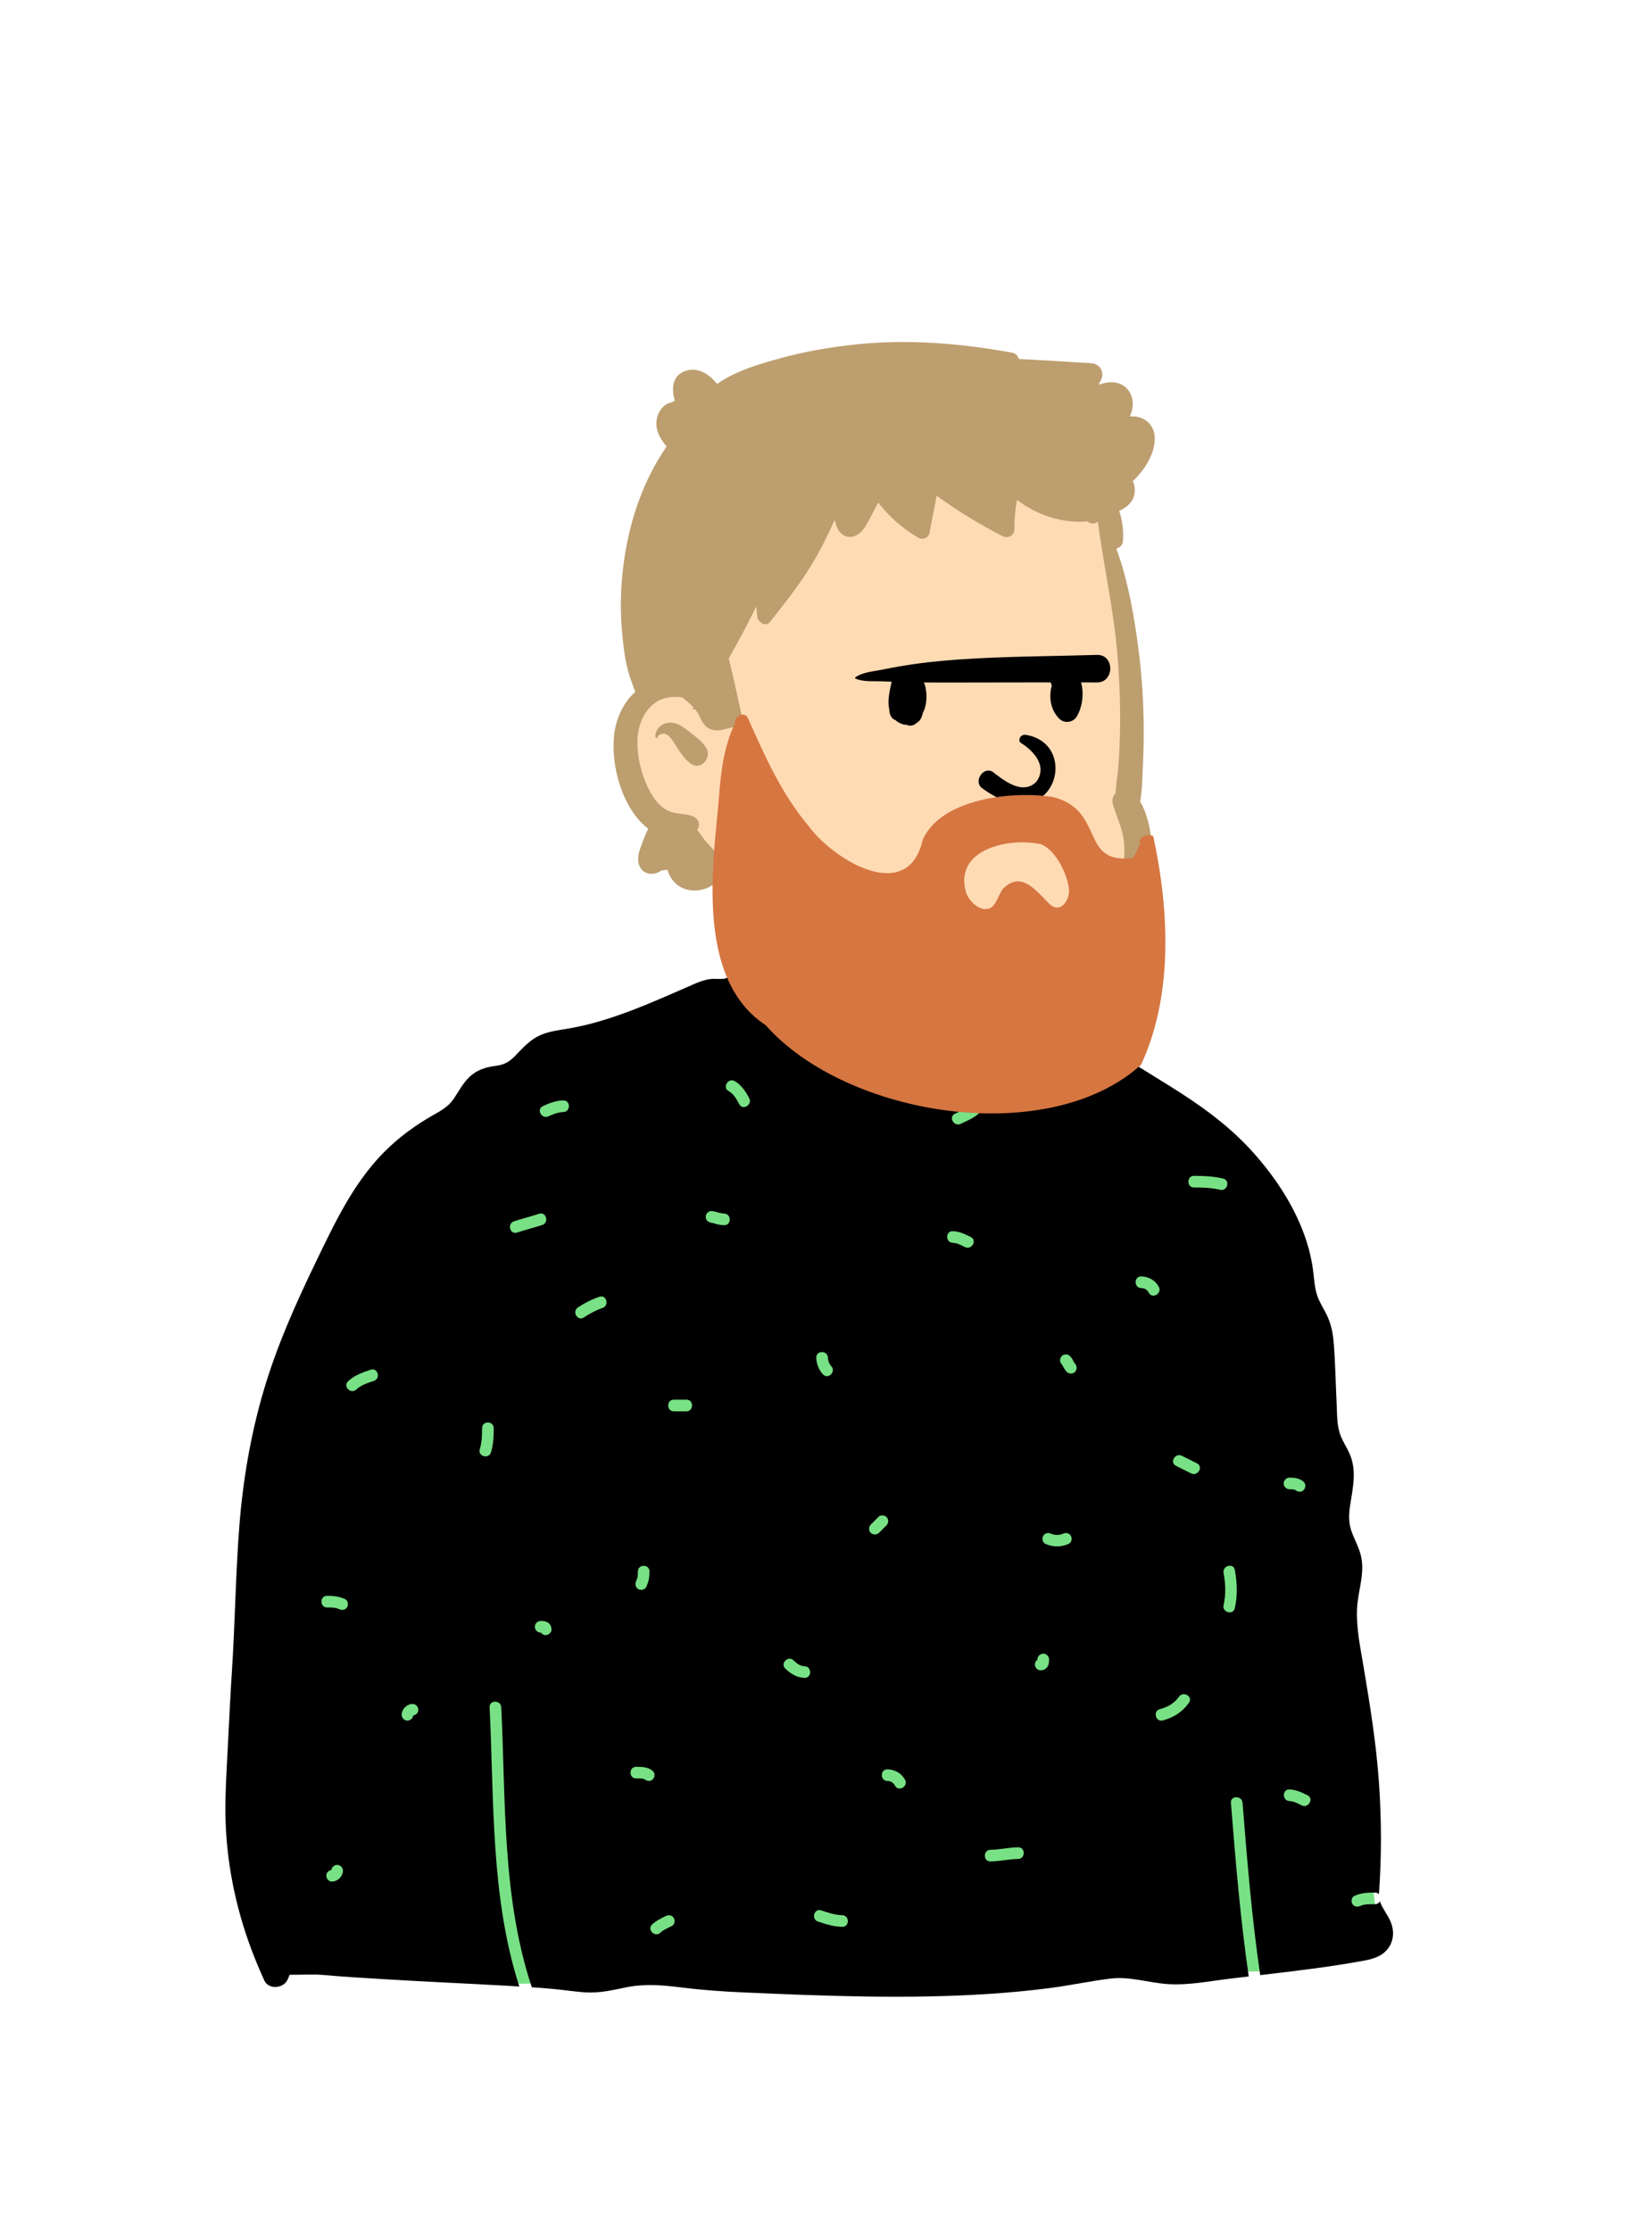 <svg width="240" height="324" viewBox="0 0 240 324" fill="none" xmlns="http://www.w3.org/2000/svg">
<path fill-rule="evenodd" clip-rule="evenodd" d="M154.008 150.111C150.095 147.262 148.155 142.597 146.695 141.803C145.62 141.219 145.64 137.188 143.487 135.761C140.598 133.846 131.39 132.422 128.04 132.156C124.825 131.901 119.232 132.437 116.215 133.615C111.185 135.579 109.178 139.326 106.963 144.153C106.963 144.153 156.697 152.069 154.008 150.111Z" fill="#FFDBB4"/>
<path fill-rule="evenodd" clip-rule="evenodd" d="M81.031 153.44H160.544L188.066 177.934L200.282 280.884L182.907 286.297L75.55 288.092L42.022 278.609L39.93 206.947L81.031 153.44Z" fill="#78E185"/>
<path fill-rule="evenodd" clip-rule="evenodd" d="M189.101 262.182C188.548 261.906 187.97 261.589 187.338 261.567C186.251 261.529 186.25 259.838 187.338 259.876C188.286 259.909 189.12 260.305 189.955 260.722C190.929 261.209 190.072 262.667 189.101 262.182M187.338 214.59C188.079 214.59 188.826 214.684 189.396 215.203C189.734 215.511 189.707 216.086 189.396 216.398C189.062 216.732 188.538 216.706 188.2 216.398C188.31 216.498 188.201 216.399 188.161 216.377C188.152 216.372 188.147 216.368 188.144 216.366C188.136 216.364 188.127 216.362 188.113 216.359C188.025 216.336 187.938 216.315 187.848 216.299C187.847 216.303 187.66 216.286 187.616 216.284C187.523 216.281 187.43 216.281 187.338 216.281C186.879 216.28 186.493 215.894 186.493 215.435C186.493 214.979 186.881 214.59 187.338 214.59M179.391 233.556C179.149 234.618 177.52 234.165 177.761 233.106C178.112 231.566 178.048 229.988 177.761 228.442C177.563 227.377 179.192 226.925 179.391 227.993C179.735 229.847 179.812 231.708 179.391 233.556M177.256 172.79C175.997 172.491 174.752 172.456 173.465 172.455C172.376 172.455 172.377 170.764 173.465 170.764C174.901 170.765 176.303 170.827 177.705 171.16C178.765 171.412 178.313 173.041 177.256 172.79M173.038 213.974C172.308 213.609 171.578 213.244 170.848 212.878C169.874 212.391 170.731 210.933 171.701 211.418L173.891 212.514C174.865 213.001 174.009 214.459 173.038 213.974M172.734 247.27C171.808 248.606 170.506 249.436 168.944 249.85C167.89 250.13 167.444 248.498 168.494 248.22C169.612 247.923 170.605 247.384 171.275 246.417C171.891 245.528 173.356 246.374 172.734 247.27M166.894 187.741C166.644 187.272 166.267 187.074 165.798 187.064C164.711 187.039 164.711 185.348 165.798 185.373C166.865 185.397 167.844 185.933 168.353 186.887C168.867 187.847 167.407 188.701 166.894 187.741M156.174 199.233C155.871 199.563 155.284 199.555 154.979 199.233C154.792 199.036 154.636 198.816 154.512 198.575C154.465 198.484 154.421 198.39 154.37 198.302C154.347 198.262 154.321 198.223 154.295 198.185C154.286 198.177 154.268 198.158 154.249 198.138C153.924 197.794 153.932 197.287 154.249 196.942C154.552 196.612 155.139 196.62 155.444 196.942C155.63 197.139 155.787 197.359 155.91 197.6C155.957 197.692 156.002 197.785 156.053 197.874C156.076 197.914 156.102 197.953 156.128 197.991C156.137 197.999 156.155 198.018 156.174 198.038C156.499 198.381 156.491 198.888 156.174 199.233M155.273 224.2C154.172 224.704 152.965 224.704 151.864 224.2C151.447 224.009 151.349 223.407 151.561 223.043C151.808 222.622 152.303 222.55 152.717 222.74C153.217 222.968 153.921 222.968 154.42 222.74C154.837 222.549 155.327 222.617 155.576 223.043C155.79 223.409 155.688 224.01 155.273 224.2M152.271 241.872C152.081 242.32 151.673 242.558 151.196 242.576C150.723 242.594 150.37 242.174 150.351 241.731C150.338 241.444 150.493 241.199 150.715 241.047C150.715 241.032 150.716 241.016 150.716 241C150.716 240.526 151.103 240.175 151.561 240.155C152.017 240.134 152.406 240.558 152.406 241C152.406 241.299 152.387 241.595 152.271 241.872M147.91 269.967C146.561 269.989 145.243 270.31 143.894 270.332C142.804 270.35 142.808 268.659 143.894 268.641C145.243 268.619 146.561 268.298 147.91 268.276C149 268.258 148.997 269.949 147.91 269.967M142.301 161.616C141.512 162.369 140.537 162.739 139.575 163.21C138.601 163.686 137.745 162.227 138.722 161.75C139.536 161.351 140.438 161.057 141.106 160.421C141.894 159.67 143.091 160.864 142.301 161.616M140.182 181.105C139.628 180.828 139.051 180.512 138.418 180.49C137.332 180.452 137.33 178.761 138.418 178.799C139.367 178.832 140.2 179.228 141.035 179.645C142.01 180.132 141.153 181.589 140.182 181.105M130.022 259.322C129.772 258.854 129.395 258.656 128.927 258.645C127.839 258.621 127.838 256.93 128.927 256.955C129.993 256.979 130.972 257.515 131.482 258.469C131.995 259.429 130.535 260.282 130.022 259.322M126.504 222.607C126.167 222.298 126.191 221.724 126.504 221.411C126.869 221.046 127.234 220.681 127.599 220.316C127.933 219.982 128.456 220.006 128.794 220.316C129.13 220.625 129.107 221.198 128.794 221.511C128.429 221.877 128.064 222.242 127.699 222.607C127.364 222.941 126.841 222.917 126.504 222.607M122.355 279.828C121.136 279.799 119.993 279.449 118.845 279.067C117.816 278.725 118.26 277.092 119.294 277.437C120.292 277.769 121.294 278.112 122.355 278.137C123.443 278.162 123.443 279.853 122.355 279.828M116.879 243.672C115.777 243.641 114.864 243.08 114.091 242.328C113.31 241.568 114.506 240.374 115.286 241.133C115.728 241.563 116.239 241.963 116.879 241.981C117.966 242.011 117.967 243.702 116.879 243.672M120.28 197.175C120.293 197.625 120.483 198.107 120.762 198.403C121.509 199.194 120.316 200.391 119.567 199.599C118.95 198.945 118.615 198.069 118.589 197.175C118.558 196.084 120.249 196.089 120.28 197.175M107.388 160.35C107.034 159.657 106.571 158.845 105.866 158.462C104.908 157.942 105.762 156.483 106.719 157.002C107.677 157.522 108.363 158.548 108.847 159.496C109.342 160.465 107.883 161.319 107.388 160.35M105.197 177.933C104.805 177.922 104.416 177.855 104.038 177.753C103.876 177.709 103.716 177.658 103.554 177.614C103.485 177.595 103.191 177.559 103.372 177.568C102.914 177.544 102.527 177.201 102.527 176.723C102.527 176.283 102.915 175.853 103.372 175.877C103.999 175.911 104.569 176.225 105.197 176.243C106.284 176.273 106.285 177.964 105.197 177.933M99.721 204.959H97.895C96.806 204.959 96.808 203.268 97.895 203.268H99.721C100.81 203.268 100.808 204.959 99.721 204.959M97.592 279.712C97.038 279.989 96.386 280.252 95.938 280.676C95.147 281.423 93.95 280.229 94.742 279.48C95.313 278.94 96.044 278.6 96.739 278.252C97.148 278.047 97.652 278.14 97.895 278.556C98.115 278.931 98 279.508 97.592 279.712M93.513 258.349C93.442 258.329 93.368 258.315 93.296 258.306C93.009 258.267 92.708 258.28 92.419 258.28C91.33 258.28 91.332 256.589 92.419 256.589C93.277 256.59 94.169 256.602 94.843 257.202C95.185 257.507 95.151 258.089 94.843 258.398C94.507 258.734 93.988 258.701 93.647 258.398C93.683 258.43 93.56 258.362 93.513 258.349M92.42 229.617C92.665 229.111 92.669 228.781 92.67 228.218C92.671 227.128 94.361 227.13 94.36 228.218C94.359 229.035 94.238 229.731 93.879 230.471C93.679 230.883 93.094 230.991 92.723 230.774C92.308 230.531 92.221 230.028 92.42 229.617M87.533 189.955C86.553 190.289 85.678 190.761 84.814 191.331C83.903 191.932 83.058 190.468 83.961 189.871C84.947 189.221 85.966 188.705 87.084 188.325C88.118 187.973 88.557 189.607 87.533 189.955M81.832 161.499C81.104 161.519 80.353 161.799 79.704 162.114C78.728 162.588 77.872 161.129 78.851 160.654C79.778 160.203 80.792 159.837 81.832 159.808C82.922 159.777 82.918 161.468 81.832 161.499M79.277 237.463C78.99 237.476 78.746 237.321 78.594 237.098C78.578 237.098 78.562 237.098 78.547 237.098C78.073 237.098 77.722 236.711 77.702 236.252C77.681 235.796 78.105 235.407 78.547 235.407C78.845 235.407 79.141 235.425 79.418 235.542C79.866 235.731 80.104 236.14 80.122 236.618C80.14 237.091 79.72 237.443 79.277 237.463M75.121 178.999C74.083 179.338 73.642 177.705 74.671 177.369C75.88 176.974 77.114 176.668 78.322 176.273C79.36 175.933 79.801 177.567 78.771 177.903C77.564 178.298 76.329 178.604 75.121 178.999M71.33 210.912C71.008 211.95 69.378 211.505 69.7 210.463C70.012 209.457 70.035 208.445 70.035 207.401C70.036 206.311 71.726 206.313 71.725 207.401C71.725 208.59 71.685 209.768 71.33 210.912M60.03 249.136C59.969 249.557 59.635 249.861 59.198 249.88C58.753 249.9 58.337 249.477 58.353 249.035C58.384 248.184 59.078 247.49 59.928 247.459C60.401 247.442 60.753 247.86 60.773 248.304C60.793 248.736 60.432 249.073 60.03 249.136M54.312 200.546C53.419 200.845 52.464 201.129 51.764 201.79C50.973 202.537 49.776 201.343 50.569 200.594C51.492 199.722 52.68 199.311 53.862 198.916C54.898 198.57 55.338 200.204 54.312 200.546M50.436 233.392C50.191 233.812 49.693 233.888 49.28 233.695C48.725 233.438 48.114 233.446 47.516 233.446C46.427 233.445 46.428 231.754 47.516 231.755C48.438 231.756 49.288 231.843 50.133 232.235C50.549 232.429 50.65 233.027 50.436 233.392M48.246 273.254C47.773 273.271 47.421 272.853 47.401 272.409C47.382 271.977 47.742 271.64 48.144 271.577C48.205 271.156 48.539 270.852 48.976 270.833C49.421 270.813 49.837 271.236 49.821 271.678C49.79 272.529 49.097 273.223 48.246 273.254M202.223 279.647C201.936 278.613 201.279 277.778 200.783 276.849C200.616 276.535 200.558 276.34 200.468 276.111C200.346 276.356 200.108 276.541 199.75 276.541C199.064 276.541 198.261 276.497 197.621 276.791C197.204 276.981 196.714 276.914 196.465 276.487C196.251 276.121 196.353 275.521 196.768 275.331C197.712 274.898 198.726 274.85 199.75 274.85C200.003 274.85 200.194 274.943 200.329 275.083C200.721 269.723 200.711 264.359 200.341 258.996C199.946 253.264 199.037 247.646 198.087 241.988C197.626 239.245 197.028 236.474 197.145 233.68C197.261 230.905 198.45 228.318 197.607 225.535C197.269 224.419 196.69 223.396 196.314 222.293C195.911 221.105 195.947 219.932 196.131 218.702C196.509 216.197 197.136 213.722 196.132 211.277C195.689 210.193 194.97 209.225 194.624 208.105C194.193 206.712 194.252 205.171 194.181 203.728C194.035 200.815 193.997 197.884 193.756 194.978C193.648 193.676 193.414 192.442 192.879 191.247C192.366 190.098 191.603 189.052 191.263 187.832C190.925 186.632 190.895 185.366 190.714 184.138C190.524 182.84 190.226 181.561 189.824 180.314C188.274 175.487 185.432 171.15 182.075 167.39C178.507 163.394 174.241 160.384 169.714 157.579C167.333 156.105 164.952 154.63 162.573 153.155C162.523 153.432 162.346 153.686 162.007 153.799C161.114 154.098 160.16 154.381 159.46 155.043C158.669 155.789 157.472 154.596 158.265 153.847C159.092 153.066 160.131 152.655 161.188 152.294C160.104 151.61 159.009 150.902 157.785 150.508C156.714 150.161 155.134 150.463 154.266 149.677C153.583 149.058 153.368 147.91 153.106 147.069C152.778 146.025 152.495 144.924 152.079 143.909C151.796 143.216 151.384 142.55 150.864 142.013C150.636 141.134 150.218 140.331 149.478 139.843C147.543 138.562 145.166 139.834 144.315 141.66C143.612 141.658 142.87 141.813 142.185 141.855C140.778 141.944 139.369 141.984 137.96 141.98C135.203 141.971 132.444 141.792 129.71 141.426C124.821 140.771 120.078 139.45 115.272 138.42C115.245 138.357 115.213 138.294 115.175 138.23C114.14 136.493 111.56 136.787 109.935 137.444C109.238 137.725 108.528 138.08 108.129 138.74C107.707 139.025 107.341 139.372 107.098 139.737C106.595 140.492 106.207 142.013 105.186 142.14C104.514 142.223 103.832 142.094 103.15 142.191C102.296 142.309 101.531 142.609 100.743 142.952C94.743 145.558 88.54 148.455 82.029 149.466C80.502 149.702 78.947 149.948 77.62 150.803C76.543 151.499 75.71 152.454 74.821 153.361C73.954 154.244 73.24 154.635 72.004 154.794C70.504 154.986 69.205 155.4 68.109 156.491C67.198 157.398 66.605 158.556 65.89 159.608C65.163 160.682 64.097 161.286 62.99 161.91C60.372 163.385 57.934 165.167 55.811 167.304C51.338 171.81 48.63 177.601 45.9 183.244C42.949 189.347 40.19 195.525 38.276 202.043C36.4 208.443 35.284 215.026 34.769 221.671C34.226 228.644 34.15 235.644 33.697 242.62C33.471 246.106 33.3 249.595 33.127 253.082C32.958 256.527 32.711 259.979 32.751 263.428C32.827 270.096 34.16 276.785 36.49 283.028C37.071 284.582 37.715 286.114 38.402 287.623C39.005 288.948 41.064 288.8 41.711 287.623C41.859 287.353 41.975 287.074 42.072 286.79C43.762 286.805 45.469 286.674 47.149 286.831C50.115 287.108 53.087 287.262 56.062 287.446C61.948 287.811 67.845 288.054 73.733 288.39C74.304 288.423 74.875 288.456 75.446 288.49C71.25 275.497 71.794 261.451 71.13 247.939C71.077 246.85 72.768 246.856 72.821 247.939C73.487 261.509 72.92 275.591 77.264 288.605C78.95 288.719 80.633 288.858 82.31 289.062C83.666 289.225 85.029 289.418 86.398 289.35C87.951 289.276 89.468 288.921 90.983 288.612C93.736 288.052 96.387 288.306 99.15 288.65C102.106 289.02 105.072 289.225 108.047 289.354C119.958 289.876 131.95 290.352 143.857 289.555C146.738 289.363 149.614 289.092 152.476 288.724C155.426 288.346 158.343 287.71 161.29 287.348C164.195 286.993 166.866 287.968 169.737 288.147C172.665 288.331 175.671 287.72 178.572 287.37C179.518 287.255 180.466 287.143 181.413 287.032C180.193 278.668 179.5 270.241 178.826 261.817C178.739 260.731 180.43 260.74 180.516 261.817C181.184 270.175 181.863 278.54 183.081 286.838C188.103 286.253 193.131 285.662 198.102 284.751C199.517 284.493 200.924 284.073 201.771 282.809C202.399 281.872 202.526 280.725 202.223 279.647" fill="black"/>
<path fill-rule="evenodd" clip-rule="evenodd" d="M129.619 53.949C141.59 53.949 153.971 63.251 158.359 69.187C162.048 74.177 164.035 96.745 164.035 111.996C164.035 115.185 165.791 121.198 165.278 124.249C163.401 135.429 155.22 144.806 139.029 144.806C122.839 144.806 111.23 138.372 99.196 121.098C93.357 121.098 90.527 116.609 90.486 109.525C90.445 102.44 96.122 99.863 96.122 99.863C96.122 99.863 94.098 71.906 99.196 64.627C104.294 57.348 117.649 53.949 129.619 53.949Z" fill="#FFDBB4"/>
<path fill-rule="evenodd" clip-rule="evenodd" d="M124.582 49.996C132.14 49.229 139.546 49.874 146.994 51.207C147.563 51.311 147.886 51.685 148.006 52.135C151.514 52.296 155.026 52.554 158.53 52.746C159.802 52.816 160.522 54.075 159.943 55.212C159.827 55.438 159.706 55.658 159.584 55.878L159.738 55.827C160.792 55.488 161.93 55.321 162.957 55.859C164.264 56.544 164.777 58.055 164.488 59.446C164.414 59.801 164.29 60.141 164.149 60.473C164.435 60.454 164.724 60.46 165.011 60.498C166.537 60.701 167.672 61.874 167.752 63.436C167.87 65.795 166.354 68.187 164.568 69.876C164.827 70.411 164.927 71.04 164.819 71.679C164.604 72.941 163.677 73.696 162.602 74.189C163.05 75.616 163.262 77.108 163.137 78.632C163.095 79.141 162.651 79.561 162.183 79.665C163.929 84.486 164.814 89.663 165.449 94.707C165.903 98.296 166.126 101.906 166.153 105.522C166.167 107.155 166.14 108.789 166.072 110.422L166.044 111.034C165.96 112.799 165.955 114.652 165.639 116.398C166.719 118.239 167.153 120.524 167.336 122.587C167.564 125.14 167.203 127.773 166.4 130.202C163.368 139.378 154.219 145.169 145.029 146.674C136.523 148.067 126.679 146.192 121.708 138.446C121.63 138.324 121.797 138.222 121.894 138.303C125.45 141.202 129.576 142.496 134.058 143.126C141.808 144.212 150.519 142.369 156.738 137.483C159.723 135.137 161.876 131.721 162.823 128.046C163.305 126.167 163.472 124.208 163.282 122.274C163.088 120.313 162.222 118.639 161.676 116.785C161.492 116.159 161.686 115.578 162.068 115.164C162.175 113.659 162.428 112.142 162.525 110.641C162.633 108.935 162.698 107.23 162.721 105.522C162.766 101.98 162.618 98.431 162.321 94.904C161.777 88.445 160.333 82.143 159.485 75.739C159.171 76.021 158.722 76.137 158.25 75.89L158.201 75.863L157.944 75.716C157.929 75.716 157.913 75.718 157.898 75.72C156.137 75.891 154.312 75.646 152.625 75.119C150.86 74.57 149.222 73.725 147.759 72.598C147.481 74.012 147.365 75.441 147.363 76.882C147.361 77.782 146.41 78.25 145.655 77.865C142.31 76.161 139.114 74.198 136.08 71.992C135.725 73.811 135.371 75.631 135.015 77.453C134.878 78.155 133.986 78.438 133.415 78.104C131.142 76.778 129.18 75.043 127.582 72.981C127.263 73.592 126.943 74.204 126.62 74.814L126.135 75.728C125.657 76.626 125.016 77.62 123.968 77.907C122.859 78.211 121.933 77.491 121.561 76.485C121.447 76.172 121.341 75.851 121.244 75.527C120.3 77.69 119.233 79.803 118.027 81.819C116.218 84.844 114.047 87.538 111.882 90.303C111.224 91.142 110.098 90.341 110.007 89.525C109.955 89.046 109.911 88.564 109.872 88.084C108.611 90.636 107.294 93.164 105.86 95.619L106.066 96.426V96.426C106.657 98.81 107.149 101.21 107.683 103.606C107.855 104.38 107.446 105.485 106.545 105.617C105.468 105.774 104.45 106.325 103.347 105.946C102.145 105.532 101.907 104.49 101.34 103.503C101.226 103.306 101.095 103.125 100.953 102.954L100.917 103.001V103.001C100.828 103.117 100.617 102.99 100.67 102.857L100.732 102.703V102.703C100.244 102.184 99.661 101.752 99.124 101.286C97.849 101.071 96.415 101.307 95.537 101.826C93.536 103.009 92.617 105.448 92.598 107.691C92.575 110.316 93.386 113.266 94.756 115.511C95.36 116.498 96.186 117.389 97.278 117.827C98.362 118.262 99.536 118.127 100.639 118.537C101.368 118.81 101.817 119.622 101.376 120.357C101.347 120.408 101.313 120.454 101.281 120.503L101.609 120.939C101.835 121.241 102.07 121.565 102.289 121.902C102.85 122.549 103.44 123.172 104.012 123.808C105.068 124.981 106.093 126.186 107.132 127.376C108.112 128.498 109.149 129.553 110.218 130.59C111.228 131.573 112.489 132.4 113.416 133.448C114.319 134.471 114.563 136.257 113.079 136.849C111.437 137.505 109.983 135.967 108.878 134.941L108.831 134.898C106.805 133.028 104.975 130.892 103.522 128.54C102.082 129.522 100 129.616 98.567 128.634C97.812 128.117 97.234 127.249 96.952 126.304C96.687 126.364 96.422 126.398 96.164 126.394C96.031 126.472 95.897 126.547 95.762 126.617C94.693 127.175 93.38 126.926 92.891 125.74C92.445 124.663 92.904 123.441 93.306 122.403L93.388 122.189C93.616 121.598 93.867 120.953 94.179 120.346C93.31 119.691 92.568 118.877 91.94 117.952C89.83 114.834 88.776 110.275 89.242 106.556C89.522 104.311 90.574 101.986 92.296 100.473L92.233 100.308V100.308C91.75 99.08 91.312 97.848 91.027 96.55C90.694 95.033 90.532 93.461 90.384 91.916C90.072 88.652 90.156 85.315 90.572 82.065C91.352 75.946 93.329 69.939 96.84 64.848C95.844 63.654 95.056 62.248 95.467 60.632C95.655 59.889 96.082 59.186 96.728 58.761C97.084 58.526 97.508 58.491 97.864 58.296L97.971 58.237C98.128 58.145 98.008 58.155 97.915 57.73C97.546 56.03 97.852 54.388 99.717 53.824C101.473 53.294 103.135 54.42 104.174 55.762C106.894 53.828 110.478 52.816 113.629 51.956C117.213 50.981 120.89 50.373 124.582 49.996ZM95.206 106.997C95.193 105.613 96.502 104.759 97.79 104.986C98.656 105.137 99.377 105.654 100.055 106.189L100.385 106.451C101.21 107.101 102.158 107.801 102.65 108.72C103.371 110.077 101.847 111.903 100.424 110.952C99.447 110.296 98.822 109.245 98.181 108.269L98.115 108.168C97.824 107.731 97.569 107.266 97.17 106.915L97.084 106.839C96.953 106.727 96.813 106.625 96.643 106.577C96.317 106.483 95.712 106.615 95.568 107.004L95.555 107.044C95.503 107.241 95.208 107.198 95.206 106.997Z" fill="#BD9E6F"/>
<path fill-rule="evenodd" clip-rule="evenodd" d="M145.532 132.536L145.983 132.416C147.597 131.976 149.272 131.278 150.813 132.235C151.37 132.58 151.453 133.315 151.014 133.79C149.765 135.14 147.922 134.878 146.234 134.892L146.151 134.892C144.453 134.916 142.767 134.831 141.086 134.587C140.864 134.555 140.82 134.187 141.022 134.099C142.485 133.457 143.991 132.951 145.532 132.536V132.536ZM148.271 107.866C149.866 108.836 152.297 111.098 150.581 113.504C148.56 115.624 145.652 113.193 144.218 112.093C142.889 111.241 141.396 113.433 142.629 114.428C152.986 122.099 157.19 108.12 149.078 106.726C148.184 106.572 147.853 107.566 148.271 107.866ZM159.363 95.109C161.936 95.03 161.939 99.12 159.363 99.109C158.594 99.106 157.825 99.106 157.056 99.104C157.502 100.734 157.247 102.677 156.44 104.046C155.908 104.949 154.634 105.114 153.889 104.375C152.604 103.099 152.351 101.234 152.805 99.542L152.712 99.321V99.321C152.681 99.248 152.66 99.175 152.642 99.101C150.156 99.103 147.67 99.109 145.185 99.113L141.456 99.117C139.036 99.118 136.614 99.138 134.193 99.115C134.223 99.16 134.253 99.205 134.277 99.256C134.428 99.574 134.492 99.976 134.539 100.32C134.621 100.91 134.611 101.545 134.518 102.133C134.45 102.562 134.325 103.074 134.087 103.479L134.085 103.487V103.487C133.972 103.967 133.83 104.427 133.459 104.773C133.348 104.877 133.239 104.951 133.124 105.004C132.907 105.231 132.628 105.381 132.261 105.386C132.066 105.388 131.852 105.331 131.645 105.25C131.327 105.277 130.998 105.133 130.716 105.005C130.491 104.903 130.283 104.767 130.116 104.589C130.038 104.571 129.959 104.54 129.88 104.491C129.396 104.193 129.21 103.596 129.185 103.056C129.184 103.024 129.185 102.989 129.184 102.956C129.166 102.883 129.15 102.809 129.138 102.735C128.977 101.777 129.172 100.698 129.377 99.766C129.429 99.533 129.471 99.262 129.534 99C129.051 98.982 128.568 98.963 128.085 98.943C126.875 98.894 125.398 99.056 124.279 98.544C124.197 98.507 124.219 98.398 124.279 98.356C125.312 97.617 126.918 97.497 128.163 97.254L128.269 97.233C129.753 96.928 131.237 96.672 132.736 96.453C135.622 96.032 138.545 95.806 141.456 95.642C147.417 95.308 153.396 95.291 159.363 95.109Z" fill="black"/>
<path fill-rule="evenodd" clip-rule="evenodd" d="M152.745 131.526C150.778 129.772 148.572 126.247 145.746 129.036C145.047 129.824 144.764 131.591 143.695 131.938C142.275 132.398 140.868 130.896 140.384 129.742C138.404 123.33 146.588 121.571 151.249 122.607C153.527 123.543 155.204 127.309 155.306 129.275C155.371 130.596 154.254 132.538 152.745 131.526M167.589 121.643C167.57 121.558 167.543 121.481 167.511 121.411C166.64 121.082 165.952 121.417 165.526 122.044C165.54 122.2 165.587 122.358 165.616 122.512C165.288 123.204 164.992 124.06 164.547 124.658C164.459 124.665 164.368 124.656 164.28 124.63C156.904 125.401 160.505 117.681 153.024 115.763C147.241 114.809 136.789 115.902 134.061 121.923C131.909 131.542 120.969 124.84 117.377 119.838C113.545 115.285 111.066 109.723 108.677 104.325C108.172 103.182 106.596 103.999 106.768 105.095C104.559 109.528 104.632 114.851 104.085 119.707C103.155 129.394 102.249 142.979 111.246 148.894C122.968 162.15 152.241 166.827 165.762 154.648C170.442 144.581 169.865 132.301 167.589 121.643" fill="#D67641"/>
</svg>
